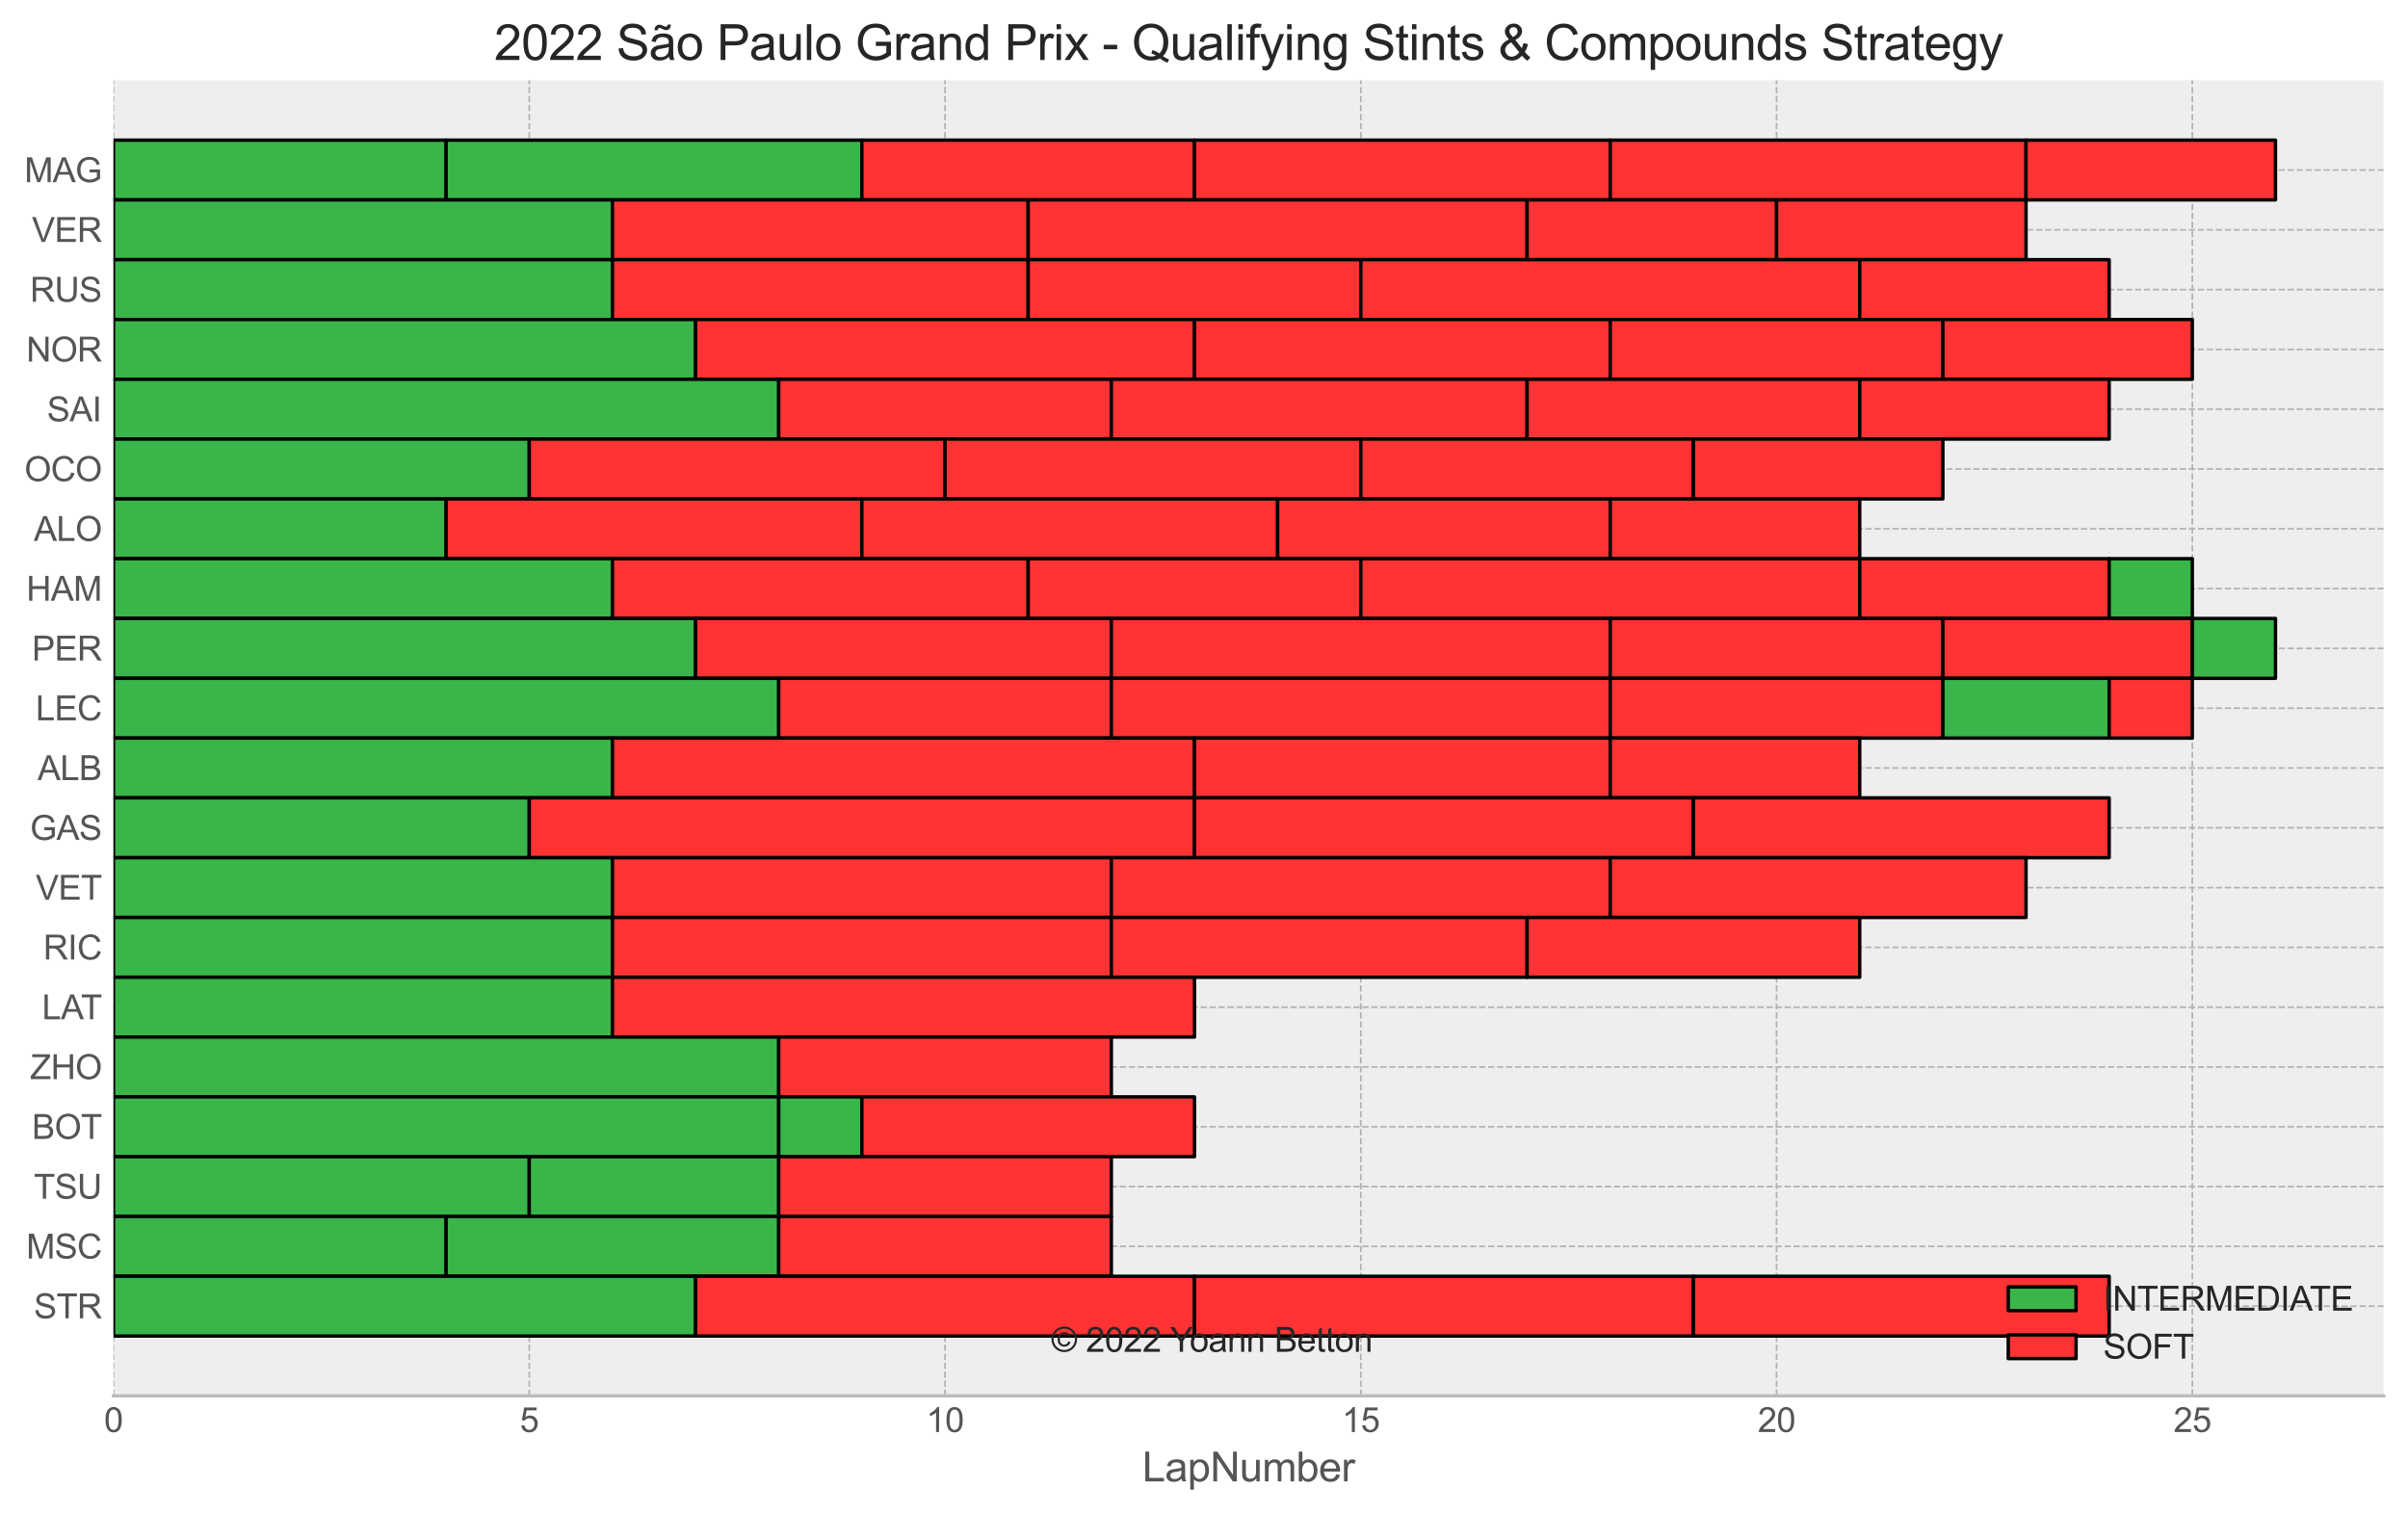 <?xml version="1.0" encoding="utf-8" standalone="no"?>
<!DOCTYPE svg PUBLIC "-//W3C//DTD SVG 1.1//EN"
  "http://www.w3.org/Graphics/SVG/1.1/DTD/svg11.dtd">
<svg xmlns:xlink="http://www.w3.org/1999/xlink" width="710.278pt" height="446.591pt" viewBox="0 0 710.278 446.591" xmlns="http://www.w3.org/2000/svg" version="1.1">
 <defs>
  <style type="text/css">*{stroke-linejoin: round; stroke-linecap: butt}</style>
 </defs>
 <g id="figure_1">
  <g id="patch_1">
   <path d="M 0 446.591 
L 710.278 446.591 
L 710.278 0 
L 0 0 
z
" style="fill: #ffffff"/>
  </g>
  <g id="axes_1">
   <g id="patch_2">
    <path d="M 33.478 411.772 
L 703.078 411.772 
L 703.078 23.692 
L 33.478 23.692 
z
" style="fill: #eeeeee"/>
   </g>
   <g id="matplotlib.axis_1">
    <g id="xtick_1">
     <g id="line2d_1">
      <path d="M 33.478 411.772 
L 33.478 23.692 
" clip-path="url(#pdf30e92b06)" style="fill: none; stroke-dasharray: 1.85,0.8; stroke-dashoffset: 0; stroke: #b2b2b2; stroke-width: 0.5"/>
     </g>
     <g id="line2d_2"/>
     <g id="text_1">
      <!-- 0 -->
      <g style="fill: #555555" transform="translate(30.698 422.43)scale(0.1 -0.1)">
       <defs>
        <path id="ArialMT-30" d="M 266 2259 
Q 266 3072 433 3567 
Q 600 4063 929 4331 
Q 1259 4600 1759 4600 
Q 2128 4600 2406 4451 
Q 2684 4303 2865 4023 
Q 3047 3744 3150 3342 
Q 3253 2941 3253 2259 
Q 3253 1453 3087 958 
Q 2922 463 2592 192 
Q 2263 -78 1759 -78 
Q 1097 -78 719 397 
Q 266 969 266 2259 
z
M 844 2259 
Q 844 1131 1108 757 
Q 1372 384 1759 384 
Q 2147 384 2411 759 
Q 2675 1134 2675 2259 
Q 2675 3391 2411 3762 
Q 2147 4134 1753 4134 
Q 1366 4134 1134 3806 
Q 844 3388 844 2259 
z
" transform="scale(0.016)"/>
       </defs>
       <use xlink:href="#ArialMT-30"/>
      </g>
     </g>
    </g>
    <g id="xtick_2">
     <g id="line2d_3">
      <path d="M 156.115 411.772 
L 156.115 23.692 
" clip-path="url(#pdf30e92b06)" style="fill: none; stroke-dasharray: 1.85,0.8; stroke-dashoffset: 0; stroke: #b2b2b2; stroke-width: 0.5"/>
     </g>
     <g id="line2d_4"/>
     <g id="text_2">
      <!-- 5 -->
      <g style="fill: #555555" transform="translate(153.335 422.43)scale(0.1 -0.1)">
       <defs>
        <path id="ArialMT-35" d="M 266 1200 
L 856 1250 
Q 922 819 1161 601 
Q 1400 384 1738 384 
Q 2144 384 2425 690 
Q 2706 997 2706 1503 
Q 2706 1984 2436 2262 
Q 2166 2541 1728 2541 
Q 1456 2541 1237 2417 
Q 1019 2294 894 2097 
L 366 2166 
L 809 4519 
L 3088 4519 
L 3088 3981 
L 1259 3981 
L 1013 2750 
Q 1425 3038 1878 3038 
Q 2478 3038 2890 2622 
Q 3303 2206 3303 1553 
Q 3303 931 2941 478 
Q 2500 -78 1738 -78 
Q 1113 -78 717 272 
Q 322 622 266 1200 
z
" transform="scale(0.016)"/>
       </defs>
       <use xlink:href="#ArialMT-35"/>
      </g>
     </g>
    </g>
    <g id="xtick_3">
     <g id="line2d_5">
      <path d="M 278.753 411.772 
L 278.753 23.692 
" clip-path="url(#pdf30e92b06)" style="fill: none; stroke-dasharray: 1.85,0.8; stroke-dashoffset: 0; stroke: #b2b2b2; stroke-width: 0.5"/>
     </g>
     <g id="line2d_6"/>
     <g id="text_3">
      <!-- 10 -->
      <g style="fill: #555555" transform="translate(273.192 422.43)scale(0.1 -0.1)">
       <defs>
        <path id="ArialMT-31" d="M 2384 0 
L 1822 0 
L 1822 3584 
Q 1619 3391 1289 3197 
Q 959 3003 697 2906 
L 697 3450 
Q 1169 3672 1522 3987 
Q 1875 4303 2022 4600 
L 2384 4600 
L 2384 0 
z
" transform="scale(0.016)"/>
       </defs>
       <use xlink:href="#ArialMT-31"/>
       <use xlink:href="#ArialMT-30" x="55.615"/>
      </g>
     </g>
    </g>
    <g id="xtick_4">
     <g id="line2d_7">
      <path d="M 401.39 411.772 
L 401.39 23.692 
" clip-path="url(#pdf30e92b06)" style="fill: none; stroke-dasharray: 1.85,0.8; stroke-dashoffset: 0; stroke: #b2b2b2; stroke-width: 0.5"/>
     </g>
     <g id="line2d_8"/>
     <g id="text_4">
      <!-- 15 -->
      <g style="fill: #555555" transform="translate(395.829 422.43)scale(0.1 -0.1)">
       <use xlink:href="#ArialMT-31"/>
       <use xlink:href="#ArialMT-35" x="55.615"/>
      </g>
     </g>
    </g>
    <g id="xtick_5">
     <g id="line2d_9">
      <path d="M 524.028 411.772 
L 524.028 23.692 
" clip-path="url(#pdf30e92b06)" style="fill: none; stroke-dasharray: 1.85,0.8; stroke-dashoffset: 0; stroke: #b2b2b2; stroke-width: 0.5"/>
     </g>
     <g id="line2d_10"/>
     <g id="text_5">
      <!-- 20 -->
      <g style="fill: #555555" transform="translate(518.467 422.43)scale(0.1 -0.1)">
       <defs>
        <path id="ArialMT-32" d="M 3222 541 
L 3222 0 
L 194 0 
Q 188 203 259 391 
Q 375 700 629 1000 
Q 884 1300 1366 1694 
Q 2113 2306 2375 2664 
Q 2638 3022 2638 3341 
Q 2638 3675 2398 3904 
Q 2159 4134 1775 4134 
Q 1369 4134 1125 3890 
Q 881 3647 878 3216 
L 300 3275 
Q 359 3922 746 4261 
Q 1134 4600 1788 4600 
Q 2447 4600 2831 4234 
Q 3216 3869 3216 3328 
Q 3216 3053 3103 2787 
Q 2991 2522 2730 2228 
Q 2469 1934 1863 1422 
Q 1356 997 1212 845 
Q 1069 694 975 541 
L 3222 541 
z
" transform="scale(0.016)"/>
       </defs>
       <use xlink:href="#ArialMT-32"/>
       <use xlink:href="#ArialMT-30" x="55.615"/>
      </g>
     </g>
    </g>
    <g id="xtick_6">
     <g id="line2d_11">
      <path d="M 646.665 411.772 
L 646.665 23.692 
" clip-path="url(#pdf30e92b06)" style="fill: none; stroke-dasharray: 1.85,0.8; stroke-dashoffset: 0; stroke: #b2b2b2; stroke-width: 0.5"/>
     </g>
     <g id="line2d_12"/>
     <g id="text_6">
      <!-- 25 -->
      <g style="fill: #555555" transform="translate(641.104 422.43)scale(0.1 -0.1)">
       <use xlink:href="#ArialMT-32"/>
       <use xlink:href="#ArialMT-35" x="55.615"/>
      </g>
     </g>
    </g>
    <g id="text_7">
     <!-- LapNumber -->
     <g style="fill: #555555" transform="translate(336.93 437.006)scale(0.12 -0.12)">
      <defs>
       <path id="ArialMT-4c" d="M 469 0 
L 469 4581 
L 1075 4581 
L 1075 541 
L 3331 541 
L 3331 0 
L 469 0 
z
" transform="scale(0.016)"/>
       <path id="ArialMT-61" d="M 2588 409 
Q 2275 144 1986 34 
Q 1697 -75 1366 -75 
Q 819 -75 525 192 
Q 231 459 231 875 
Q 231 1119 342 1320 
Q 453 1522 633 1644 
Q 813 1766 1038 1828 
Q 1203 1872 1538 1913 
Q 2219 1994 2541 2106 
Q 2544 2222 2544 2253 
Q 2544 2597 2384 2738 
Q 2169 2928 1744 2928 
Q 1347 2928 1158 2789 
Q 969 2650 878 2297 
L 328 2372 
Q 403 2725 575 2942 
Q 747 3159 1072 3276 
Q 1397 3394 1825 3394 
Q 2250 3394 2515 3294 
Q 2781 3194 2906 3042 
Q 3031 2891 3081 2659 
Q 3109 2516 3109 2141 
L 3109 1391 
Q 3109 606 3145 398 
Q 3181 191 3288 0 
L 2700 0 
Q 2613 175 2588 409 
z
M 2541 1666 
Q 2234 1541 1622 1453 
Q 1275 1403 1131 1340 
Q 988 1278 909 1158 
Q 831 1038 831 891 
Q 831 666 1001 516 
Q 1172 366 1500 366 
Q 1825 366 2078 508 
Q 2331 650 2450 897 
Q 2541 1088 2541 1459 
L 2541 1666 
z
" transform="scale(0.016)"/>
       <path id="ArialMT-70" d="M 422 -1272 
L 422 3319 
L 934 3319 
L 934 2888 
Q 1116 3141 1344 3267 
Q 1572 3394 1897 3394 
Q 2322 3394 2647 3175 
Q 2972 2956 3137 2557 
Q 3303 2159 3303 1684 
Q 3303 1175 3120 767 
Q 2938 359 2589 142 
Q 2241 -75 1856 -75 
Q 1575 -75 1351 44 
Q 1128 163 984 344 
L 984 -1272 
L 422 -1272 
z
M 931 1641 
Q 931 1000 1190 694 
Q 1450 388 1819 388 
Q 2194 388 2461 705 
Q 2728 1022 2728 1688 
Q 2728 2322 2467 2637 
Q 2206 2953 1844 2953 
Q 1484 2953 1207 2617 
Q 931 2281 931 1641 
z
" transform="scale(0.016)"/>
       <path id="ArialMT-4e" d="M 488 0 
L 488 4581 
L 1109 4581 
L 3516 984 
L 3516 4581 
L 4097 4581 
L 4097 0 
L 3475 0 
L 1069 3600 
L 1069 0 
L 488 0 
z
" transform="scale(0.016)"/>
       <path id="ArialMT-75" d="M 2597 0 
L 2597 488 
Q 2209 -75 1544 -75 
Q 1250 -75 995 37 
Q 741 150 617 320 
Q 494 491 444 738 
Q 409 903 409 1263 
L 409 3319 
L 972 3319 
L 972 1478 
Q 972 1038 1006 884 
Q 1059 663 1231 536 
Q 1403 409 1656 409 
Q 1909 409 2131 539 
Q 2353 669 2445 892 
Q 2538 1116 2538 1541 
L 2538 3319 
L 3100 3319 
L 3100 0 
L 2597 0 
z
" transform="scale(0.016)"/>
       <path id="ArialMT-6d" d="M 422 0 
L 422 3319 
L 925 3319 
L 925 2853 
Q 1081 3097 1340 3245 
Q 1600 3394 1931 3394 
Q 2300 3394 2536 3241 
Q 2772 3088 2869 2813 
Q 3263 3394 3894 3394 
Q 4388 3394 4653 3120 
Q 4919 2847 4919 2278 
L 4919 0 
L 4359 0 
L 4359 2091 
Q 4359 2428 4304 2576 
Q 4250 2725 4106 2815 
Q 3963 2906 3769 2906 
Q 3419 2906 3187 2673 
Q 2956 2441 2956 1928 
L 2956 0 
L 2394 0 
L 2394 2156 
Q 2394 2531 2256 2718 
Q 2119 2906 1806 2906 
Q 1569 2906 1367 2781 
Q 1166 2656 1075 2415 
Q 984 2175 984 1722 
L 984 0 
L 422 0 
z
" transform="scale(0.016)"/>
       <path id="ArialMT-62" d="M 941 0 
L 419 0 
L 419 4581 
L 981 4581 
L 981 2947 
Q 1338 3394 1891 3394 
Q 2197 3394 2470 3270 
Q 2744 3147 2920 2923 
Q 3097 2700 3197 2384 
Q 3297 2069 3297 1709 
Q 3297 856 2875 390 
Q 2453 -75 1863 -75 
Q 1275 -75 941 416 
L 941 0 
z
M 934 1684 
Q 934 1088 1097 822 
Q 1363 388 1816 388 
Q 2184 388 2453 708 
Q 2722 1028 2722 1663 
Q 2722 2313 2464 2622 
Q 2206 2931 1841 2931 
Q 1472 2931 1203 2611 
Q 934 2291 934 1684 
z
" transform="scale(0.016)"/>
       <path id="ArialMT-65" d="M 2694 1069 
L 3275 997 
Q 3138 488 2766 206 
Q 2394 -75 1816 -75 
Q 1088 -75 661 373 
Q 234 822 234 1631 
Q 234 2469 665 2931 
Q 1097 3394 1784 3394 
Q 2450 3394 2872 2941 
Q 3294 2488 3294 1666 
Q 3294 1616 3291 1516 
L 816 1516 
Q 847 969 1125 678 
Q 1403 388 1819 388 
Q 2128 388 2347 550 
Q 2566 713 2694 1069 
z
M 847 1978 
L 2700 1978 
Q 2663 2397 2488 2606 
Q 2219 2931 1791 2931 
Q 1403 2931 1139 2672 
Q 875 2413 847 1978 
z
" transform="scale(0.016)"/>
       <path id="ArialMT-72" d="M 416 0 
L 416 3319 
L 922 3319 
L 922 2816 
Q 1116 3169 1280 3281 
Q 1444 3394 1641 3394 
Q 1925 3394 2219 3213 
L 2025 2691 
Q 1819 2813 1613 2813 
Q 1428 2813 1281 2702 
Q 1134 2591 1072 2394 
Q 978 2094 978 1738 
L 978 0 
L 416 0 
z
" transform="scale(0.016)"/>
      </defs>
      <use xlink:href="#ArialMT-4c"/>
      <use xlink:href="#ArialMT-61" x="55.615"/>
      <use xlink:href="#ArialMT-70" x="111.23"/>
      <use xlink:href="#ArialMT-4e" x="166.846"/>
      <use xlink:href="#ArialMT-75" x="239.062"/>
      <use xlink:href="#ArialMT-6d" x="294.678"/>
      <use xlink:href="#ArialMT-62" x="377.979"/>
      <use xlink:href="#ArialMT-65" x="433.594"/>
      <use xlink:href="#ArialMT-72" x="489.209"/>
     </g>
    </g>
   </g>
   <g id="matplotlib.axis_2">
    <g id="ytick_1">
     <g id="line2d_13">
      <path d="M 33.478 50.152 
L 703.078 50.152 
" clip-path="url(#pdf30e92b06)" style="fill: none; stroke-dasharray: 1.85,0.8; stroke-dashoffset: 0; stroke: #b2b2b2; stroke-width: 0.5"/>
     </g>
     <g id="line2d_14"/>
     <g id="text_8">
      <!-- MAG -->
      <g style="fill: #555555" transform="translate(7.2 53.731)scale(0.1 -0.1)">
       <defs>
        <path id="ArialMT-4d" d="M 475 0 
L 475 4581 
L 1388 4581 
L 2472 1338 
Q 2622 884 2691 659 
Q 2769 909 2934 1394 
L 4031 4581 
L 4847 4581 
L 4847 0 
L 4263 0 
L 4263 3834 
L 2931 0 
L 2384 0 
L 1059 3900 
L 1059 0 
L 475 0 
z
" transform="scale(0.016)"/>
        <path id="ArialMT-41" d="M -9 0 
L 1750 4581 
L 2403 4581 
L 4278 0 
L 3588 0 
L 3053 1388 
L 1138 1388 
L 634 0 
L -9 0 
z
M 1313 1881 
L 2866 1881 
L 2388 3150 
Q 2169 3728 2063 4100 
Q 1975 3659 1816 3225 
L 1313 1881 
z
" transform="scale(0.016)"/>
        <path id="ArialMT-47" d="M 2638 1797 
L 2638 2334 
L 4578 2338 
L 4578 638 
Q 4131 281 3656 101 
Q 3181 -78 2681 -78 
Q 2006 -78 1454 211 
Q 903 500 622 1047 
Q 341 1594 341 2269 
Q 341 2938 620 3517 
Q 900 4097 1425 4378 
Q 1950 4659 2634 4659 
Q 3131 4659 3532 4498 
Q 3934 4338 4162 4050 
Q 4391 3763 4509 3300 
L 3963 3150 
Q 3859 3500 3706 3700 
Q 3553 3900 3268 4020 
Q 2984 4141 2638 4141 
Q 2222 4141 1919 4014 
Q 1616 3888 1430 3681 
Q 1244 3475 1141 3228 
Q 966 2803 966 2306 
Q 966 1694 1177 1281 
Q 1388 869 1791 669 
Q 2194 469 2647 469 
Q 3041 469 3416 620 
Q 3791 772 3984 944 
L 3984 1797 
L 2638 1797 
z
" transform="scale(0.016)"/>
       </defs>
       <use xlink:href="#ArialMT-4d"/>
       <use xlink:href="#ArialMT-41" x="83.301"/>
       <use xlink:href="#ArialMT-47" x="150"/>
      </g>
     </g>
    </g>
    <g id="ytick_2">
     <g id="line2d_15">
      <path d="M 33.478 67.792 
L 703.078 67.792 
" clip-path="url(#pdf30e92b06)" style="fill: none; stroke-dasharray: 1.85,0.8; stroke-dashoffset: 0; stroke: #b2b2b2; stroke-width: 0.5"/>
     </g>
     <g id="line2d_16"/>
     <g id="text_9">
      <!-- VER -->
      <g style="fill: #555555" transform="translate(9.416 71.371)scale(0.1 -0.1)">
       <defs>
        <path id="ArialMT-56" d="M 1803 0 
L 28 4581 
L 684 4581 
L 1875 1253 
Q 2019 853 2116 503 
Q 2222 878 2363 1253 
L 3600 4581 
L 4219 4581 
L 2425 0 
L 1803 0 
z
" transform="scale(0.016)"/>
        <path id="ArialMT-45" d="M 506 0 
L 506 4581 
L 3819 4581 
L 3819 4041 
L 1113 4041 
L 1113 2638 
L 3647 2638 
L 3647 2100 
L 1113 2100 
L 1113 541 
L 3925 541 
L 3925 0 
L 506 0 
z
" transform="scale(0.016)"/>
        <path id="ArialMT-52" d="M 503 0 
L 503 4581 
L 2534 4581 
Q 3147 4581 3465 4457 
Q 3784 4334 3975 4021 
Q 4166 3709 4166 3331 
Q 4166 2844 3850 2509 
Q 3534 2175 2875 2084 
Q 3116 1969 3241 1856 
Q 3506 1613 3744 1247 
L 4541 0 
L 3778 0 
L 3172 953 
Q 2906 1366 2734 1584 
Q 2563 1803 2427 1890 
Q 2291 1978 2150 2013 
Q 2047 2034 1813 2034 
L 1109 2034 
L 1109 0 
L 503 0 
z
M 1109 2559 
L 2413 2559 
Q 2828 2559 3062 2645 
Q 3297 2731 3419 2920 
Q 3541 3109 3541 3331 
Q 3541 3656 3305 3865 
Q 3069 4075 2559 4075 
L 1109 4075 
L 1109 2559 
z
" transform="scale(0.016)"/>
       </defs>
       <use xlink:href="#ArialMT-56"/>
       <use xlink:href="#ArialMT-45" x="66.699"/>
       <use xlink:href="#ArialMT-52" x="133.398"/>
      </g>
     </g>
    </g>
    <g id="ytick_3">
     <g id="line2d_17">
      <path d="M 33.478 85.432 
L 703.078 85.432 
" clip-path="url(#pdf30e92b06)" style="fill: none; stroke-dasharray: 1.85,0.8; stroke-dashoffset: 0; stroke: #b2b2b2; stroke-width: 0.5"/>
     </g>
     <g id="line2d_18"/>
     <g id="text_10">
      <!-- RUS -->
      <g style="fill: #555555" transform="translate(8.864 89.011)scale(0.1 -0.1)">
       <defs>
        <path id="ArialMT-55" d="M 3500 4581 
L 4106 4581 
L 4106 1934 
Q 4106 1244 3950 837 
Q 3794 431 3386 176 
Q 2978 -78 2316 -78 
Q 1672 -78 1262 144 
Q 853 366 678 786 
Q 503 1206 503 1934 
L 503 4581 
L 1109 4581 
L 1109 1938 
Q 1109 1341 1220 1058 
Q 1331 775 1601 622 
Q 1872 469 2263 469 
Q 2931 469 3215 772 
Q 3500 1075 3500 1938 
L 3500 4581 
z
" transform="scale(0.016)"/>
        <path id="ArialMT-53" d="M 288 1472 
L 859 1522 
Q 900 1178 1048 958 
Q 1197 738 1509 602 
Q 1822 466 2213 466 
Q 2559 466 2825 569 
Q 3091 672 3220 851 
Q 3350 1031 3350 1244 
Q 3350 1459 3225 1620 
Q 3100 1781 2813 1891 
Q 2628 1963 1997 2114 
Q 1366 2266 1113 2400 
Q 784 2572 623 2826 
Q 463 3081 463 3397 
Q 463 3744 659 4045 
Q 856 4347 1234 4503 
Q 1613 4659 2075 4659 
Q 2584 4659 2973 4495 
Q 3363 4331 3572 4012 
Q 3781 3694 3797 3291 
L 3216 3247 
Q 3169 3681 2898 3903 
Q 2628 4125 2100 4125 
Q 1550 4125 1298 3923 
Q 1047 3722 1047 3438 
Q 1047 3191 1225 3031 
Q 1400 2872 2139 2705 
Q 2878 2538 3153 2413 
Q 3553 2228 3743 1945 
Q 3934 1663 3934 1294 
Q 3934 928 3725 604 
Q 3516 281 3123 101 
Q 2731 -78 2241 -78 
Q 1619 -78 1198 103 
Q 778 284 539 648 
Q 300 1013 288 1472 
z
" transform="scale(0.016)"/>
       </defs>
       <use xlink:href="#ArialMT-52"/>
       <use xlink:href="#ArialMT-55" x="72.217"/>
       <use xlink:href="#ArialMT-53" x="144.434"/>
      </g>
     </g>
    </g>
    <g id="ytick_4">
     <g id="line2d_19">
      <path d="M 33.478 103.072 
L 703.078 103.072 
" clip-path="url(#pdf30e92b06)" style="fill: none; stroke-dasharray: 1.85,0.8; stroke-dashoffset: 0; stroke: #b2b2b2; stroke-width: 0.5"/>
     </g>
     <g id="line2d_20"/>
     <g id="text_11">
      <!-- NOR -->
      <g style="fill: #555555" transform="translate(7.756 106.651)scale(0.1 -0.1)">
       <defs>
        <path id="ArialMT-4f" d="M 309 2231 
Q 309 3372 921 4017 
Q 1534 4663 2503 4663 
Q 3138 4663 3647 4359 
Q 4156 4056 4423 3514 
Q 4691 2972 4691 2284 
Q 4691 1588 4409 1038 
Q 4128 488 3612 205 
Q 3097 -78 2500 -78 
Q 1853 -78 1343 234 
Q 834 547 571 1087 
Q 309 1628 309 2231 
z
M 934 2222 
Q 934 1394 1379 917 
Q 1825 441 2497 441 
Q 3181 441 3623 922 
Q 4066 1403 4066 2288 
Q 4066 2847 3877 3264 
Q 3688 3681 3323 3911 
Q 2959 4141 2506 4141 
Q 1863 4141 1398 3698 
Q 934 3256 934 2222 
z
" transform="scale(0.016)"/>
       </defs>
       <use xlink:href="#ArialMT-4e"/>
       <use xlink:href="#ArialMT-4f" x="72.217"/>
       <use xlink:href="#ArialMT-52" x="150"/>
      </g>
     </g>
    </g>
    <g id="ytick_5">
     <g id="line2d_21">
      <path d="M 33.478 120.712 
L 703.078 120.712 
" clip-path="url(#pdf30e92b06)" style="fill: none; stroke-dasharray: 1.85,0.8; stroke-dashoffset: 0; stroke: #b2b2b2; stroke-width: 0.5"/>
     </g>
     <g id="line2d_22"/>
     <g id="text_12">
      <!-- SAI -->
      <g style="fill: #555555" transform="translate(13.859 124.291)scale(0.1 -0.1)">
       <defs>
        <path id="ArialMT-49" d="M 597 0 
L 597 4581 
L 1203 4581 
L 1203 0 
L 597 0 
z
" transform="scale(0.016)"/>
       </defs>
       <use xlink:href="#ArialMT-53"/>
       <use xlink:href="#ArialMT-41" x="66.699"/>
       <use xlink:href="#ArialMT-49" x="133.398"/>
      </g>
     </g>
    </g>
    <g id="ytick_6">
     <g id="line2d_23">
      <path d="M 33.478 138.352 
L 703.078 138.352 
" clip-path="url(#pdf30e92b06)" style="fill: none; stroke-dasharray: 1.85,0.8; stroke-dashoffset: 0; stroke: #b2b2b2; stroke-width: 0.5"/>
     </g>
     <g id="line2d_24"/>
     <g id="text_13">
      <!-- OCO -->
      <g style="fill: #555555" transform="translate(7.2 141.931)scale(0.1 -0.1)">
       <defs>
        <path id="ArialMT-43" d="M 3763 1606 
L 4369 1453 
Q 4178 706 3683 314 
Q 3188 -78 2472 -78 
Q 1731 -78 1267 223 
Q 803 525 561 1097 
Q 319 1669 319 2325 
Q 319 3041 592 3573 
Q 866 4106 1370 4382 
Q 1875 4659 2481 4659 
Q 3169 4659 3637 4309 
Q 4106 3959 4291 3325 
L 3694 3184 
Q 3534 3684 3231 3912 
Q 2928 4141 2469 4141 
Q 1941 4141 1586 3887 
Q 1231 3634 1087 3207 
Q 944 2781 944 2328 
Q 944 1744 1114 1308 
Q 1284 872 1643 656 
Q 2003 441 2422 441 
Q 2931 441 3284 734 
Q 3638 1028 3763 1606 
z
" transform="scale(0.016)"/>
       </defs>
       <use xlink:href="#ArialMT-4f"/>
       <use xlink:href="#ArialMT-43" x="77.783"/>
       <use xlink:href="#ArialMT-4f" x="150"/>
      </g>
     </g>
    </g>
    <g id="ytick_7">
     <g id="line2d_25">
      <path d="M 33.478 155.992 
L 703.078 155.992 
" clip-path="url(#pdf30e92b06)" style="fill: none; stroke-dasharray: 1.85,0.8; stroke-dashoffset: 0; stroke: #b2b2b2; stroke-width: 0.5"/>
     </g>
     <g id="line2d_26"/>
     <g id="text_14">
      <!-- ALO -->
      <g style="fill: #555555" transform="translate(9.969 159.571)scale(0.1 -0.1)">
       <use xlink:href="#ArialMT-41"/>
       <use xlink:href="#ArialMT-4c" x="66.699"/>
       <use xlink:href="#ArialMT-4f" x="122.314"/>
      </g>
     </g>
    </g>
    <g id="ytick_8">
     <g id="line2d_27">
      <path d="M 33.478 173.632 
L 703.078 173.632 
" clip-path="url(#pdf30e92b06)" style="fill: none; stroke-dasharray: 1.85,0.8; stroke-dashoffset: 0; stroke: #b2b2b2; stroke-width: 0.5"/>
     </g>
     <g id="line2d_28"/>
     <g id="text_15">
      <!-- HAM -->
      <g style="fill: #555555" transform="translate(7.756 177.211)scale(0.1 -0.1)">
       <defs>
        <path id="ArialMT-48" d="M 513 0 
L 513 4581 
L 1119 4581 
L 1119 2700 
L 3500 2700 
L 3500 4581 
L 4106 4581 
L 4106 0 
L 3500 0 
L 3500 2159 
L 1119 2159 
L 1119 0 
L 513 0 
z
" transform="scale(0.016)"/>
       </defs>
       <use xlink:href="#ArialMT-48"/>
       <use xlink:href="#ArialMT-41" x="72.217"/>
       <use xlink:href="#ArialMT-4d" x="138.916"/>
      </g>
     </g>
    </g>
    <g id="ytick_9">
     <g id="line2d_29">
      <path d="M 33.478 191.272 
L 703.078 191.272 
" clip-path="url(#pdf30e92b06)" style="fill: none; stroke-dasharray: 1.85,0.8; stroke-dashoffset: 0; stroke: #b2b2b2; stroke-width: 0.5"/>
     </g>
     <g id="line2d_30"/>
     <g id="text_16">
      <!-- PER -->
      <g style="fill: #555555" transform="translate(9.416 194.851)scale(0.1 -0.1)">
       <defs>
        <path id="ArialMT-50" d="M 494 0 
L 494 4581 
L 2222 4581 
Q 2678 4581 2919 4538 
Q 3256 4481 3484 4323 
Q 3713 4166 3852 3881 
Q 3991 3597 3991 3256 
Q 3991 2672 3619 2267 
Q 3247 1863 2275 1863 
L 1100 1863 
L 1100 0 
L 494 0 
z
M 1100 2403 
L 2284 2403 
Q 2872 2403 3119 2622 
Q 3366 2841 3366 3238 
Q 3366 3525 3220 3729 
Q 3075 3934 2838 4000 
Q 2684 4041 2272 4041 
L 1100 4041 
L 1100 2403 
z
" transform="scale(0.016)"/>
       </defs>
       <use xlink:href="#ArialMT-50"/>
       <use xlink:href="#ArialMT-45" x="66.699"/>
       <use xlink:href="#ArialMT-52" x="133.398"/>
      </g>
     </g>
    </g>
    <g id="ytick_10">
     <g id="line2d_31">
      <path d="M 33.478 208.912 
L 703.078 208.912 
" clip-path="url(#pdf30e92b06)" style="fill: none; stroke-dasharray: 1.85,0.8; stroke-dashoffset: 0; stroke: #b2b2b2; stroke-width: 0.5"/>
     </g>
     <g id="line2d_32"/>
     <g id="text_17">
      <!-- LEC -->
      <g style="fill: #555555" transform="translate(10.525 212.491)scale(0.1 -0.1)">
       <use xlink:href="#ArialMT-4c"/>
       <use xlink:href="#ArialMT-45" x="55.615"/>
       <use xlink:href="#ArialMT-43" x="122.314"/>
      </g>
     </g>
    </g>
    <g id="ytick_11">
     <g id="line2d_33">
      <path d="M 33.478 226.552 
L 703.078 226.552 
" clip-path="url(#pdf30e92b06)" style="fill: none; stroke-dasharray: 1.85,0.8; stroke-dashoffset: 0; stroke: #b2b2b2; stroke-width: 0.5"/>
     </g>
     <g id="line2d_34"/>
     <g id="text_18">
      <!-- ALB -->
      <g style="fill: #555555" transform="translate(11.077 230.131)scale(0.1 -0.1)">
       <defs>
        <path id="ArialMT-42" d="M 469 0 
L 469 4581 
L 2188 4581 
Q 2713 4581 3030 4442 
Q 3347 4303 3526 4014 
Q 3706 3725 3706 3409 
Q 3706 3116 3547 2856 
Q 3388 2597 3066 2438 
Q 3481 2316 3704 2022 
Q 3928 1728 3928 1328 
Q 3928 1006 3792 729 
Q 3656 453 3456 303 
Q 3256 153 2954 76 
Q 2653 0 2216 0 
L 469 0 
z
M 1075 2656 
L 2066 2656 
Q 2469 2656 2644 2709 
Q 2875 2778 2992 2937 
Q 3109 3097 3109 3338 
Q 3109 3566 3000 3739 
Q 2891 3913 2687 3977 
Q 2484 4041 1991 4041 
L 1075 4041 
L 1075 2656 
z
M 1075 541 
L 2216 541 
Q 2509 541 2628 563 
Q 2838 600 2978 687 
Q 3119 775 3209 942 
Q 3300 1109 3300 1328 
Q 3300 1584 3169 1773 
Q 3038 1963 2805 2039 
Q 2572 2116 2134 2116 
L 1075 2116 
L 1075 541 
z
" transform="scale(0.016)"/>
       </defs>
       <use xlink:href="#ArialMT-41"/>
       <use xlink:href="#ArialMT-4c" x="66.699"/>
       <use xlink:href="#ArialMT-42" x="122.314"/>
      </g>
     </g>
    </g>
    <g id="ytick_12">
     <g id="line2d_35">
      <path d="M 33.478 244.192 
L 703.078 244.192 
" clip-path="url(#pdf30e92b06)" style="fill: none; stroke-dasharray: 1.85,0.8; stroke-dashoffset: 0; stroke: #b2b2b2; stroke-width: 0.5"/>
     </g>
     <g id="line2d_36"/>
     <g id="text_19">
      <!-- GAS -->
      <g style="fill: #555555" transform="translate(8.859 247.771)scale(0.1 -0.1)">
       <use xlink:href="#ArialMT-47"/>
       <use xlink:href="#ArialMT-41" x="77.783"/>
       <use xlink:href="#ArialMT-53" x="144.482"/>
      </g>
     </g>
    </g>
    <g id="ytick_13">
     <g id="line2d_37">
      <path d="M 33.478 261.832 
L 703.078 261.832 
" clip-path="url(#pdf30e92b06)" style="fill: none; stroke-dasharray: 1.85,0.8; stroke-dashoffset: 0; stroke: #b2b2b2; stroke-width: 0.5"/>
     </g>
     <g id="line2d_38"/>
     <g id="text_20">
      <!-- VET -->
      <g style="fill: #555555" transform="translate(10.53 265.411)scale(0.1 -0.1)">
       <defs>
        <path id="ArialMT-54" d="M 1659 0 
L 1659 4041 
L 150 4041 
L 150 4581 
L 3781 4581 
L 3781 4041 
L 2266 4041 
L 2266 0 
L 1659 0 
z
" transform="scale(0.016)"/>
       </defs>
       <use xlink:href="#ArialMT-56"/>
       <use xlink:href="#ArialMT-45" x="66.699"/>
       <use xlink:href="#ArialMT-54" x="133.398"/>
      </g>
     </g>
    </g>
    <g id="ytick_14">
     <g id="line2d_39">
      <path d="M 33.478 279.472 
L 703.078 279.472 
" clip-path="url(#pdf30e92b06)" style="fill: none; stroke-dasharray: 1.85,0.8; stroke-dashoffset: 0; stroke: #b2b2b2; stroke-width: 0.5"/>
     </g>
     <g id="line2d_40"/>
     <g id="text_21">
      <!-- RIC -->
      <g style="fill: #555555" transform="translate(12.756 283.051)scale(0.1 -0.1)">
       <use xlink:href="#ArialMT-52"/>
       <use xlink:href="#ArialMT-49" x="72.217"/>
       <use xlink:href="#ArialMT-43" x="100"/>
      </g>
     </g>
    </g>
    <g id="ytick_15">
     <g id="line2d_41">
      <path d="M 33.478 297.112 
L 703.078 297.112 
" clip-path="url(#pdf30e92b06)" style="fill: none; stroke-dasharray: 1.85,0.8; stroke-dashoffset: 0; stroke: #b2b2b2; stroke-width: 0.5"/>
     </g>
     <g id="line2d_42"/>
     <g id="text_22">
      <!-- LAT -->
      <g style="fill: #555555" transform="translate(12.377 300.691)scale(0.1 -0.1)">
       <use xlink:href="#ArialMT-4c"/>
       <use xlink:href="#ArialMT-41" x="55.615"/>
       <use xlink:href="#ArialMT-54" x="114.939"/>
      </g>
     </g>
    </g>
    <g id="ytick_16">
     <g id="line2d_43">
      <path d="M 33.478 314.752 
L 703.078 314.752 
" clip-path="url(#pdf30e92b06)" style="fill: none; stroke-dasharray: 1.85,0.8; stroke-dashoffset: 0; stroke: #b2b2b2; stroke-width: 0.5"/>
     </g>
     <g id="line2d_44"/>
     <g id="text_23">
      <!-- ZHO -->
      <g style="fill: #555555" transform="translate(8.87 318.331)scale(0.1 -0.1)">
       <defs>
        <path id="ArialMT-5a" d="M 128 0 
L 128 563 
L 2475 3497 
Q 2725 3809 2950 4041 
L 394 4041 
L 394 4581 
L 3675 4581 
L 3675 4041 
L 1103 863 
L 825 541 
L 3750 541 
L 3750 0 
L 128 0 
z
" transform="scale(0.016)"/>
       </defs>
       <use xlink:href="#ArialMT-5a"/>
       <use xlink:href="#ArialMT-48" x="61.084"/>
       <use xlink:href="#ArialMT-4f" x="133.301"/>
      </g>
     </g>
    </g>
    <g id="ytick_17">
     <g id="line2d_45">
      <path d="M 33.478 332.392 
L 703.078 332.392 
" clip-path="url(#pdf30e92b06)" style="fill: none; stroke-dasharray: 1.85,0.8; stroke-dashoffset: 0; stroke: #b2b2b2; stroke-width: 0.5"/>
     </g>
     <g id="line2d_46"/>
     <g id="text_24">
      <!-- BOT -->
      <g style="fill: #555555" transform="translate(9.422 335.971)scale(0.1 -0.1)">
       <use xlink:href="#ArialMT-42"/>
       <use xlink:href="#ArialMT-4f" x="66.699"/>
       <use xlink:href="#ArialMT-54" x="144.482"/>
      </g>
     </g>
    </g>
    <g id="ytick_18">
     <g id="line2d_47">
      <path d="M 33.478 350.032 
L 703.078 350.032 
" clip-path="url(#pdf30e92b06)" style="fill: none; stroke-dasharray: 1.85,0.8; stroke-dashoffset: 0; stroke: #b2b2b2; stroke-width: 0.5"/>
     </g>
     <g id="line2d_48"/>
     <g id="text_25">
      <!-- TSU -->
      <g style="fill: #555555" transform="translate(9.978 353.611)scale(0.1 -0.1)">
       <use xlink:href="#ArialMT-54"/>
       <use xlink:href="#ArialMT-53" x="61.084"/>
       <use xlink:href="#ArialMT-55" x="127.783"/>
      </g>
     </g>
    </g>
    <g id="ytick_19">
     <g id="line2d_49">
      <path d="M 33.478 367.672 
L 703.078 367.672 
" clip-path="url(#pdf30e92b06)" style="fill: none; stroke-dasharray: 1.85,0.8; stroke-dashoffset: 0; stroke: #b2b2b2; stroke-width: 0.5"/>
     </g>
     <g id="line2d_50"/>
     <g id="text_26">
      <!-- MSC -->
      <g style="fill: #555555" transform="translate(7.756 371.251)scale(0.1 -0.1)">
       <use xlink:href="#ArialMT-4d"/>
       <use xlink:href="#ArialMT-53" x="83.301"/>
       <use xlink:href="#ArialMT-43" x="150"/>
      </g>
     </g>
    </g>
    <g id="ytick_20">
     <g id="line2d_51">
      <path d="M 33.478 385.312 
L 703.078 385.312 
" clip-path="url(#pdf30e92b06)" style="fill: none; stroke-dasharray: 1.85,0.8; stroke-dashoffset: 0; stroke: #b2b2b2; stroke-width: 0.5"/>
     </g>
     <g id="line2d_52"/>
     <g id="text_27">
      <!-- STR -->
      <g style="fill: #555555" transform="translate(9.978 388.891)scale(0.1 -0.1)">
       <use xlink:href="#ArialMT-53"/>
       <use xlink:href="#ArialMT-54" x="66.699"/>
       <use xlink:href="#ArialMT-52" x="127.783"/>
      </g>
     </g>
    </g>
   </g>
   <g id="patch_3">
    <path d="M 33.478 41.332 
L 131.588 41.332 
L 131.588 58.972 
L 33.478 58.972 
z
" clip-path="url(#pdf30e92b06)" style="fill: #39b54a; stroke: #000000; stroke-linejoin: miter"/>
   </g>
   <g id="patch_4">
    <path d="M 131.588 41.332 
L 254.225 41.332 
L 254.225 58.972 
L 131.588 58.972 
z
" clip-path="url(#pdf30e92b06)" style="fill: #39b54a; stroke: #000000; stroke-linejoin: miter"/>
   </g>
   <g id="patch_5">
    <path d="M 254.225 41.332 
L 352.335 41.332 
L 352.335 58.972 
L 254.225 58.972 
z
" clip-path="url(#pdf30e92b06)" style="fill: #ff3333; stroke: #000000; stroke-linejoin: miter"/>
   </g>
   <g id="patch_6">
    <path d="M 352.335 41.332 
L 474.973 41.332 
L 474.973 58.972 
L 352.335 58.972 
z
" clip-path="url(#pdf30e92b06)" style="fill: #ff3333; stroke: #000000; stroke-linejoin: miter"/>
   </g>
   <g id="patch_7">
    <path d="M 474.973 41.332 
L 597.61 41.332 
L 597.61 58.972 
L 474.973 58.972 
z
" clip-path="url(#pdf30e92b06)" style="fill: #ff3333; stroke: #000000; stroke-linejoin: miter"/>
   </g>
   <g id="patch_8">
    <path d="M 597.61 41.332 
L 671.192 41.332 
L 671.192 58.972 
L 597.61 58.972 
z
" clip-path="url(#pdf30e92b06)" style="fill: #ff3333; stroke: #000000; stroke-linejoin: miter"/>
   </g>
   <g id="patch_9">
    <path d="M 33.478 58.972 
L 180.643 58.972 
L 180.643 76.612 
L 33.478 76.612 
z
" clip-path="url(#pdf30e92b06)" style="fill: #39b54a; stroke: #000000; stroke-linejoin: miter"/>
   </g>
   <g id="patch_10">
    <path d="M 180.643 58.972 
L 303.28 58.972 
L 303.28 76.612 
L 180.643 76.612 
z
" clip-path="url(#pdf30e92b06)" style="fill: #ff3333; stroke: #000000; stroke-linejoin: miter"/>
   </g>
   <g id="patch_11">
    <path d="M 303.28 58.972 
L 450.445 58.972 
L 450.445 76.612 
L 303.28 76.612 
z
" clip-path="url(#pdf30e92b06)" style="fill: #ff3333; stroke: #000000; stroke-linejoin: miter"/>
   </g>
   <g id="patch_12">
    <path d="M 450.445 58.972 
L 524.028 58.972 
L 524.028 76.612 
L 450.445 76.612 
z
" clip-path="url(#pdf30e92b06)" style="fill: #ff3333; stroke: #000000; stroke-linejoin: miter"/>
   </g>
   <g id="patch_13">
    <path d="M 524.028 58.972 
L 597.61 58.972 
L 597.61 76.612 
L 524.028 76.612 
z
" clip-path="url(#pdf30e92b06)" style="fill: #ff3333; stroke: #000000; stroke-linejoin: miter"/>
   </g>
   <g id="patch_14">
    <path d="M 33.478 76.612 
L 180.643 76.612 
L 180.643 94.252 
L 33.478 94.252 
z
" clip-path="url(#pdf30e92b06)" style="fill: #39b54a; stroke: #000000; stroke-linejoin: miter"/>
   </g>
   <g id="patch_15">
    <path d="M 180.643 76.612 
L 303.28 76.612 
L 303.28 94.252 
L 180.643 94.252 
z
" clip-path="url(#pdf30e92b06)" style="fill: #ff3333; stroke: #000000; stroke-linejoin: miter"/>
   </g>
   <g id="patch_16">
    <path d="M 303.28 76.612 
L 401.39 76.612 
L 401.39 94.252 
L 303.28 94.252 
z
" clip-path="url(#pdf30e92b06)" style="fill: #ff3333; stroke: #000000; stroke-linejoin: miter"/>
   </g>
   <g id="patch_17">
    <path d="M 401.39 76.612 
L 548.555 76.612 
L 548.555 94.252 
L 401.39 94.252 
z
" clip-path="url(#pdf30e92b06)" style="fill: #ff3333; stroke: #000000; stroke-linejoin: miter"/>
   </g>
   <g id="patch_18">
    <path d="M 548.555 76.612 
L 622.137 76.612 
L 622.137 94.252 
L 548.555 94.252 
z
" clip-path="url(#pdf30e92b06)" style="fill: #ff3333; stroke: #000000; stroke-linejoin: miter"/>
   </g>
   <g id="patch_19">
    <path d="M 33.478 94.252 
L 205.17 94.252 
L 205.17 111.892 
L 33.478 111.892 
z
" clip-path="url(#pdf30e92b06)" style="fill: #39b54a; stroke: #000000; stroke-linejoin: miter"/>
   </g>
   <g id="patch_20">
    <path d="M 205.17 94.252 
L 352.335 94.252 
L 352.335 111.892 
L 205.17 111.892 
z
" clip-path="url(#pdf30e92b06)" style="fill: #ff3333; stroke: #000000; stroke-linejoin: miter"/>
   </g>
   <g id="patch_21">
    <path d="M 352.335 94.252 
L 474.973 94.252 
L 474.973 111.892 
L 352.335 111.892 
z
" clip-path="url(#pdf30e92b06)" style="fill: #ff3333; stroke: #000000; stroke-linejoin: miter"/>
   </g>
   <g id="patch_22">
    <path d="M 474.973 94.252 
L 573.083 94.252 
L 573.083 111.892 
L 474.973 111.892 
z
" clip-path="url(#pdf30e92b06)" style="fill: #ff3333; stroke: #000000; stroke-linejoin: miter"/>
   </g>
   <g id="patch_23">
    <path d="M 573.083 94.252 
L 646.665 94.252 
L 646.665 111.892 
L 573.083 111.892 
z
" clip-path="url(#pdf30e92b06)" style="fill: #ff3333; stroke: #000000; stroke-linejoin: miter"/>
   </g>
   <g id="patch_24">
    <path d="M 33.478 111.892 
L 229.698 111.892 
L 229.698 129.532 
L 33.478 129.532 
z
" clip-path="url(#pdf30e92b06)" style="fill: #39b54a; stroke: #000000; stroke-linejoin: miter"/>
   </g>
   <g id="patch_25">
    <path d="M 229.698 111.892 
L 327.808 111.892 
L 327.808 129.532 
L 229.698 129.532 
z
" clip-path="url(#pdf30e92b06)" style="fill: #ff3333; stroke: #000000; stroke-linejoin: miter"/>
   </g>
   <g id="patch_26">
    <path d="M 327.808 111.892 
L 450.445 111.892 
L 450.445 129.532 
L 327.808 129.532 
z
" clip-path="url(#pdf30e92b06)" style="fill: #ff3333; stroke: #000000; stroke-linejoin: miter"/>
   </g>
   <g id="patch_27">
    <path d="M 450.445 111.892 
L 548.555 111.892 
L 548.555 129.532 
L 450.445 129.532 
z
" clip-path="url(#pdf30e92b06)" style="fill: #ff3333; stroke: #000000; stroke-linejoin: miter"/>
   </g>
   <g id="patch_28">
    <path d="M 548.555 111.892 
L 622.137 111.892 
L 622.137 129.532 
L 548.555 129.532 
z
" clip-path="url(#pdf30e92b06)" style="fill: #ff3333; stroke: #000000; stroke-linejoin: miter"/>
   </g>
   <g id="patch_29">
    <path d="M 33.478 129.532 
L 156.115 129.532 
L 156.115 147.172 
L 33.478 147.172 
z
" clip-path="url(#pdf30e92b06)" style="fill: #39b54a; stroke: #000000; stroke-linejoin: miter"/>
   </g>
   <g id="patch_30">
    <path d="M 156.115 129.532 
L 278.753 129.532 
L 278.753 147.172 
L 156.115 147.172 
z
" clip-path="url(#pdf30e92b06)" style="fill: #ff3333; stroke: #000000; stroke-linejoin: miter"/>
   </g>
   <g id="patch_31">
    <path d="M 278.753 129.532 
L 401.39 129.532 
L 401.39 147.172 
L 278.753 147.172 
z
" clip-path="url(#pdf30e92b06)" style="fill: #ff3333; stroke: #000000; stroke-linejoin: miter"/>
   </g>
   <g id="patch_32">
    <path d="M 401.39 129.532 
L 499.5 129.532 
L 499.5 147.172 
L 401.39 147.172 
z
" clip-path="url(#pdf30e92b06)" style="fill: #ff3333; stroke: #000000; stroke-linejoin: miter"/>
   </g>
   <g id="patch_33">
    <path d="M 499.5 129.532 
L 573.083 129.532 
L 573.083 147.172 
L 499.5 147.172 
z
" clip-path="url(#pdf30e92b06)" style="fill: #ff3333; stroke: #000000; stroke-linejoin: miter"/>
   </g>
   <g id="patch_34">
    <path d="M 33.478 147.172 
L 131.588 147.172 
L 131.588 164.812 
L 33.478 164.812 
z
" clip-path="url(#pdf30e92b06)" style="fill: #39b54a; stroke: #000000; stroke-linejoin: miter"/>
   </g>
   <g id="patch_35">
    <path d="M 131.588 147.172 
L 254.225 147.172 
L 254.225 164.812 
L 131.588 164.812 
z
" clip-path="url(#pdf30e92b06)" style="fill: #ff3333; stroke: #000000; stroke-linejoin: miter"/>
   </g>
   <g id="patch_36">
    <path d="M 254.225 147.172 
L 376.863 147.172 
L 376.863 164.812 
L 254.225 164.812 
z
" clip-path="url(#pdf30e92b06)" style="fill: #ff3333; stroke: #000000; stroke-linejoin: miter"/>
   </g>
   <g id="patch_37">
    <path d="M 376.863 147.172 
L 474.973 147.172 
L 474.973 164.812 
L 376.863 164.812 
z
" clip-path="url(#pdf30e92b06)" style="fill: #ff3333; stroke: #000000; stroke-linejoin: miter"/>
   </g>
   <g id="patch_38">
    <path d="M 474.973 147.172 
L 548.555 147.172 
L 548.555 164.812 
L 474.973 164.812 
z
" clip-path="url(#pdf30e92b06)" style="fill: #ff3333; stroke: #000000; stroke-linejoin: miter"/>
   </g>
   <g id="patch_39">
    <path d="M 33.478 164.812 
L 180.643 164.812 
L 180.643 182.452 
L 33.478 182.452 
z
" clip-path="url(#pdf30e92b06)" style="fill: #39b54a; stroke: #000000; stroke-linejoin: miter"/>
   </g>
   <g id="patch_40">
    <path d="M 180.643 164.812 
L 303.28 164.812 
L 303.28 182.452 
L 180.643 182.452 
z
" clip-path="url(#pdf30e92b06)" style="fill: #ff3333; stroke: #000000; stroke-linejoin: miter"/>
   </g>
   <g id="patch_41">
    <path d="M 303.28 164.812 
L 401.39 164.812 
L 401.39 182.452 
L 303.28 182.452 
z
" clip-path="url(#pdf30e92b06)" style="fill: #ff3333; stroke: #000000; stroke-linejoin: miter"/>
   </g>
   <g id="patch_42">
    <path d="M 401.39 164.812 
L 548.555 164.812 
L 548.555 182.452 
L 401.39 182.452 
z
" clip-path="url(#pdf30e92b06)" style="fill: #ff3333; stroke: #000000; stroke-linejoin: miter"/>
   </g>
   <g id="patch_43">
    <path d="M 548.555 164.812 
L 622.137 164.812 
L 622.137 182.452 
L 548.555 182.452 
z
" clip-path="url(#pdf30e92b06)" style="fill: #ff3333; stroke: #000000; stroke-linejoin: miter"/>
   </g>
   <g id="patch_44">
    <path d="M 622.137 164.812 
L 646.665 164.812 
L 646.665 182.452 
L 622.137 182.452 
z
" clip-path="url(#pdf30e92b06)" style="fill: #39b54a; stroke: #000000; stroke-linejoin: miter"/>
   </g>
   <g id="patch_45">
    <path d="M 33.478 182.452 
L 205.17 182.452 
L 205.17 200.092 
L 33.478 200.092 
z
" clip-path="url(#pdf30e92b06)" style="fill: #39b54a; stroke: #000000; stroke-linejoin: miter"/>
   </g>
   <g id="patch_46">
    <path d="M 205.17 182.452 
L 327.808 182.452 
L 327.808 200.092 
L 205.17 200.092 
z
" clip-path="url(#pdf30e92b06)" style="fill: #ff3333; stroke: #000000; stroke-linejoin: miter"/>
   </g>
   <g id="patch_47">
    <path d="M 327.808 182.452 
L 474.973 182.452 
L 474.973 200.092 
L 327.808 200.092 
z
" clip-path="url(#pdf30e92b06)" style="fill: #ff3333; stroke: #000000; stroke-linejoin: miter"/>
   </g>
   <g id="patch_48">
    <path d="M 474.973 182.452 
L 573.083 182.452 
L 573.083 200.092 
L 474.973 200.092 
z
" clip-path="url(#pdf30e92b06)" style="fill: #ff3333; stroke: #000000; stroke-linejoin: miter"/>
   </g>
   <g id="patch_49">
    <path d="M 573.083 182.452 
L 646.665 182.452 
L 646.665 200.092 
L 573.083 200.092 
z
" clip-path="url(#pdf30e92b06)" style="fill: #ff3333; stroke: #000000; stroke-linejoin: miter"/>
   </g>
   <g id="patch_50">
    <path d="M 646.665 182.452 
L 671.192 182.452 
L 671.192 200.092 
L 646.665 200.092 
z
" clip-path="url(#pdf30e92b06)" style="fill: #39b54a; stroke: #000000; stroke-linejoin: miter"/>
   </g>
   <g id="patch_51">
    <path d="M 33.478 200.092 
L 229.698 200.092 
L 229.698 217.732 
L 33.478 217.732 
z
" clip-path="url(#pdf30e92b06)" style="fill: #39b54a; stroke: #000000; stroke-linejoin: miter"/>
   </g>
   <g id="patch_52">
    <path d="M 229.698 200.092 
L 327.808 200.092 
L 327.808 217.732 
L 229.698 217.732 
z
" clip-path="url(#pdf30e92b06)" style="fill: #ff3333; stroke: #000000; stroke-linejoin: miter"/>
   </g>
   <g id="patch_53">
    <path d="M 327.808 200.092 
L 474.973 200.092 
L 474.973 217.732 
L 327.808 217.732 
z
" clip-path="url(#pdf30e92b06)" style="fill: #ff3333; stroke: #000000; stroke-linejoin: miter"/>
   </g>
   <g id="patch_54">
    <path d="M 474.973 200.092 
L 573.083 200.092 
L 573.083 217.732 
L 474.973 217.732 
z
" clip-path="url(#pdf30e92b06)" style="fill: #ff3333; stroke: #000000; stroke-linejoin: miter"/>
   </g>
   <g id="patch_55">
    <path d="M 573.083 200.092 
L 622.137 200.092 
L 622.137 217.732 
L 573.083 217.732 
z
" clip-path="url(#pdf30e92b06)" style="fill: #39b54a; stroke: #000000; stroke-linejoin: miter"/>
   </g>
   <g id="patch_56">
    <path d="M 622.137 200.092 
L 646.665 200.092 
L 646.665 217.732 
L 622.137 217.732 
z
" clip-path="url(#pdf30e92b06)" style="fill: #ff3333; stroke: #000000; stroke-linejoin: miter"/>
   </g>
   <g id="patch_57">
    <path d="M 33.478 217.732 
L 180.643 217.732 
L 180.643 235.372 
L 33.478 235.372 
z
" clip-path="url(#pdf30e92b06)" style="fill: #39b54a; stroke: #000000; stroke-linejoin: miter"/>
   </g>
   <g id="patch_58">
    <path d="M 180.643 217.732 
L 352.335 217.732 
L 352.335 235.372 
L 180.643 235.372 
z
" clip-path="url(#pdf30e92b06)" style="fill: #ff3333; stroke: #000000; stroke-linejoin: miter"/>
   </g>
   <g id="patch_59">
    <path d="M 352.335 217.732 
L 474.973 217.732 
L 474.973 235.372 
L 352.335 235.372 
z
" clip-path="url(#pdf30e92b06)" style="fill: #ff3333; stroke: #000000; stroke-linejoin: miter"/>
   </g>
   <g id="patch_60">
    <path d="M 474.973 217.732 
L 548.555 217.732 
L 548.555 235.372 
L 474.973 235.372 
z
" clip-path="url(#pdf30e92b06)" style="fill: #ff3333; stroke: #000000; stroke-linejoin: miter"/>
   </g>
   <g id="patch_61">
    <path d="M 33.478 235.372 
L 156.115 235.372 
L 156.115 253.012 
L 33.478 253.012 
z
" clip-path="url(#pdf30e92b06)" style="fill: #39b54a; stroke: #000000; stroke-linejoin: miter"/>
   </g>
   <g id="patch_62">
    <path d="M 156.115 235.372 
L 352.335 235.372 
L 352.335 253.012 
L 156.115 253.012 
z
" clip-path="url(#pdf30e92b06)" style="fill: #ff3333; stroke: #000000; stroke-linejoin: miter"/>
   </g>
   <g id="patch_63">
    <path d="M 352.335 235.372 
L 499.5 235.372 
L 499.5 253.012 
L 352.335 253.012 
z
" clip-path="url(#pdf30e92b06)" style="fill: #ff3333; stroke: #000000; stroke-linejoin: miter"/>
   </g>
   <g id="patch_64">
    <path d="M 499.5 235.372 
L 622.137 235.372 
L 622.137 253.012 
L 499.5 253.012 
z
" clip-path="url(#pdf30e92b06)" style="fill: #ff3333; stroke: #000000; stroke-linejoin: miter"/>
   </g>
   <g id="patch_65">
    <path d="M 33.478 253.012 
L 180.643 253.012 
L 180.643 270.652 
L 33.478 270.652 
z
" clip-path="url(#pdf30e92b06)" style="fill: #39b54a; stroke: #000000; stroke-linejoin: miter"/>
   </g>
   <g id="patch_66">
    <path d="M 180.643 253.012 
L 327.808 253.012 
L 327.808 270.652 
L 180.643 270.652 
z
" clip-path="url(#pdf30e92b06)" style="fill: #ff3333; stroke: #000000; stroke-linejoin: miter"/>
   </g>
   <g id="patch_67">
    <path d="M 327.808 253.012 
L 474.973 253.012 
L 474.973 270.652 
L 327.808 270.652 
z
" clip-path="url(#pdf30e92b06)" style="fill: #ff3333; stroke: #000000; stroke-linejoin: miter"/>
   </g>
   <g id="patch_68">
    <path d="M 474.973 253.012 
L 597.61 253.012 
L 597.61 270.652 
L 474.973 270.652 
z
" clip-path="url(#pdf30e92b06)" style="fill: #ff3333; stroke: #000000; stroke-linejoin: miter"/>
   </g>
   <g id="patch_69">
    <path d="M 33.478 270.652 
L 180.643 270.652 
L 180.643 288.292 
L 33.478 288.292 
z
" clip-path="url(#pdf30e92b06)" style="fill: #39b54a; stroke: #000000; stroke-linejoin: miter"/>
   </g>
   <g id="patch_70">
    <path d="M 180.643 270.652 
L 327.808 270.652 
L 327.808 288.292 
L 180.643 288.292 
z
" clip-path="url(#pdf30e92b06)" style="fill: #ff3333; stroke: #000000; stroke-linejoin: miter"/>
   </g>
   <g id="patch_71">
    <path d="M 327.808 270.652 
L 450.445 270.652 
L 450.445 288.292 
L 327.808 288.292 
z
" clip-path="url(#pdf30e92b06)" style="fill: #ff3333; stroke: #000000; stroke-linejoin: miter"/>
   </g>
   <g id="patch_72">
    <path d="M 450.445 270.652 
L 548.555 270.652 
L 548.555 288.292 
L 450.445 288.292 
z
" clip-path="url(#pdf30e92b06)" style="fill: #ff3333; stroke: #000000; stroke-linejoin: miter"/>
   </g>
   <g id="patch_73">
    <path d="M 33.478 288.292 
L 180.643 288.292 
L 180.643 305.932 
L 33.478 305.932 
z
" clip-path="url(#pdf30e92b06)" style="fill: #39b54a; stroke: #000000; stroke-linejoin: miter"/>
   </g>
   <g id="patch_74">
    <path d="M 180.643 288.292 
L 352.335 288.292 
L 352.335 305.932 
L 180.643 305.932 
z
" clip-path="url(#pdf30e92b06)" style="fill: #ff3333; stroke: #000000; stroke-linejoin: miter"/>
   </g>
   <g id="patch_75">
    <path d="M 33.478 305.932 
L 229.698 305.932 
L 229.698 323.572 
L 33.478 323.572 
z
" clip-path="url(#pdf30e92b06)" style="fill: #39b54a; stroke: #000000; stroke-linejoin: miter"/>
   </g>
   <g id="patch_76">
    <path d="M 229.698 305.932 
L 327.808 305.932 
L 327.808 323.572 
L 229.698 323.572 
z
" clip-path="url(#pdf30e92b06)" style="fill: #ff3333; stroke: #000000; stroke-linejoin: miter"/>
   </g>
   <g id="patch_77">
    <path d="M 33.478 323.572 
L 229.698 323.572 
L 229.698 341.212 
L 33.478 341.212 
z
" clip-path="url(#pdf30e92b06)" style="fill: #39b54a; stroke: #000000; stroke-linejoin: miter"/>
   </g>
   <g id="patch_78">
    <path d="M 229.698 323.572 
L 254.225 323.572 
L 254.225 341.212 
L 229.698 341.212 
z
" clip-path="url(#pdf30e92b06)" style="fill: #39b54a; stroke: #000000; stroke-linejoin: miter"/>
   </g>
   <g id="patch_79">
    <path d="M 254.225 323.572 
L 352.335 323.572 
L 352.335 341.212 
L 254.225 341.212 
z
" clip-path="url(#pdf30e92b06)" style="fill: #ff3333; stroke: #000000; stroke-linejoin: miter"/>
   </g>
   <g id="patch_80">
    <path d="M 33.478 341.212 
L 156.115 341.212 
L 156.115 358.852 
L 33.478 358.852 
z
" clip-path="url(#pdf30e92b06)" style="fill: #39b54a; stroke: #000000; stroke-linejoin: miter"/>
   </g>
   <g id="patch_81">
    <path d="M 156.115 341.212 
L 229.698 341.212 
L 229.698 358.852 
L 156.115 358.852 
z
" clip-path="url(#pdf30e92b06)" style="fill: #39b54a; stroke: #000000; stroke-linejoin: miter"/>
   </g>
   <g id="patch_82">
    <path d="M 229.698 341.212 
L 327.808 341.212 
L 327.808 358.852 
L 229.698 358.852 
z
" clip-path="url(#pdf30e92b06)" style="fill: #ff3333; stroke: #000000; stroke-linejoin: miter"/>
   </g>
   <g id="patch_83">
    <path d="M 33.478 358.852 
L 131.588 358.852 
L 131.588 376.492 
L 33.478 376.492 
z
" clip-path="url(#pdf30e92b06)" style="fill: #39b54a; stroke: #000000; stroke-linejoin: miter"/>
   </g>
   <g id="patch_84">
    <path d="M 131.588 358.852 
L 229.698 358.852 
L 229.698 376.492 
L 131.588 376.492 
z
" clip-path="url(#pdf30e92b06)" style="fill: #39b54a; stroke: #000000; stroke-linejoin: miter"/>
   </g>
   <g id="patch_85">
    <path d="M 229.698 358.852 
L 327.808 358.852 
L 327.808 376.492 
L 229.698 376.492 
z
" clip-path="url(#pdf30e92b06)" style="fill: #ff3333; stroke: #000000; stroke-linejoin: miter"/>
   </g>
   <g id="patch_86">
    <path d="M 33.478 376.492 
L 205.17 376.492 
L 205.17 394.132 
L 33.478 394.132 
z
" clip-path="url(#pdf30e92b06)" style="fill: #39b54a; stroke: #000000; stroke-linejoin: miter"/>
   </g>
   <g id="patch_87">
    <path d="M 205.17 376.492 
L 352.335 376.492 
L 352.335 394.132 
L 205.17 394.132 
z
" clip-path="url(#pdf30e92b06)" style="fill: #ff3333; stroke: #000000; stroke-linejoin: miter"/>
   </g>
   <g id="patch_88">
    <path d="M 352.335 376.492 
L 499.5 376.492 
L 499.5 394.132 
L 352.335 394.132 
z
" clip-path="url(#pdf30e92b06)" style="fill: #ff3333; stroke: #000000; stroke-linejoin: miter"/>
   </g>
   <g id="patch_89">
    <path d="M 499.5 376.492 
L 622.137 376.492 
L 622.137 394.132 
L 499.5 394.132 
z
" clip-path="url(#pdf30e92b06)" style="fill: #ff3333; stroke: #000000; stroke-linejoin: miter"/>
   </g>
   <g id="patch_90">
    <path d="M 33.478 411.772 
L 703.078 411.772 
" style="fill: none; stroke: #bcbcbc; stroke-linejoin: miter; stroke-linecap: square"/>
   </g>
   <g id="text_28">
    <!-- 2022 São Paulo Grand Prix - Qualifying Stints &amp; Compounds Strategy -->
    <g style="fill: #262626" transform="translate(145.772 17.692)scale(0.144 -0.144)">
     <defs>
      <path id="ArialMT-20" transform="scale(0.016)"/>
      <path id="ArialMT-e3" d="M 2588 409 
Q 2275 144 1986 34 
Q 1697 -75 1366 -75 
Q 819 -75 525 192 
Q 231 459 231 875 
Q 231 1119 342 1320 
Q 453 1522 633 1644 
Q 813 1766 1038 1828 
Q 1203 1872 1538 1913 
Q 2219 1994 2541 2106 
Q 2544 2222 2544 2253 
Q 2544 2597 2384 2738 
Q 2169 2928 1744 2928 
Q 1347 2928 1158 2789 
Q 969 2650 878 2297 
L 328 2372 
Q 403 2725 575 2942 
Q 747 3159 1072 3276 
Q 1397 3394 1825 3394 
Q 2250 3394 2515 3294 
Q 2781 3194 2906 3042 
Q 3031 2891 3081 2659 
Q 3109 2516 3109 2141 
L 3109 1391 
Q 3109 606 3145 398 
Q 3181 191 3288 0 
L 2700 0 
Q 2613 175 2588 409 
z
M 2541 1666 
Q 2234 1541 1622 1453 
Q 1275 1403 1131 1340 
Q 988 1278 909 1158 
Q 831 1038 831 891 
Q 831 666 1001 516 
Q 1172 366 1500 366 
Q 1825 366 2078 508 
Q 2331 650 2450 897 
Q 2541 1088 2541 1459 
L 2541 1666 
z
M 716 3809 
Q 713 4134 894 4328 
Q 1072 4522 1350 4522 
Q 1544 4522 1878 4353 
Q 2063 4259 2172 4259 
Q 2272 4259 2325 4314 
Q 2378 4369 2400 4531 
L 2806 4531 
Q 2797 4175 2626 3997 
Q 2456 3819 2194 3819 
Q 1997 3819 1675 3994 
Q 1466 4106 1369 4106 
Q 1263 4106 1197 4031 
Q 1128 3956 1131 3809 
L 716 3809 
z
" transform="scale(0.016)"/>
      <path id="ArialMT-6f" d="M 213 1659 
Q 213 2581 725 3025 
Q 1153 3394 1769 3394 
Q 2453 3394 2887 2945 
Q 3322 2497 3322 1706 
Q 3322 1066 3130 698 
Q 2938 331 2570 128 
Q 2203 -75 1769 -75 
Q 1072 -75 642 372 
Q 213 819 213 1659 
z
M 791 1659 
Q 791 1022 1069 705 
Q 1347 388 1769 388 
Q 2188 388 2466 706 
Q 2744 1025 2744 1678 
Q 2744 2294 2464 2611 
Q 2184 2928 1769 2928 
Q 1347 2928 1069 2612 
Q 791 2297 791 1659 
z
" transform="scale(0.016)"/>
      <path id="ArialMT-6c" d="M 409 0 
L 409 4581 
L 972 4581 
L 972 0 
L 409 0 
z
" transform="scale(0.016)"/>
      <path id="ArialMT-6e" d="M 422 0 
L 422 3319 
L 928 3319 
L 928 2847 
Q 1294 3394 1984 3394 
Q 2284 3394 2536 3286 
Q 2788 3178 2913 3003 
Q 3038 2828 3088 2588 
Q 3119 2431 3119 2041 
L 3119 0 
L 2556 0 
L 2556 2019 
Q 2556 2363 2490 2533 
Q 2425 2703 2258 2804 
Q 2091 2906 1866 2906 
Q 1506 2906 1245 2678 
Q 984 2450 984 1813 
L 984 0 
L 422 0 
z
" transform="scale(0.016)"/>
      <path id="ArialMT-64" d="M 2575 0 
L 2575 419 
Q 2259 -75 1647 -75 
Q 1250 -75 917 144 
Q 584 363 401 755 
Q 219 1147 219 1656 
Q 219 2153 384 2558 
Q 550 2963 881 3178 
Q 1213 3394 1622 3394 
Q 1922 3394 2156 3267 
Q 2391 3141 2538 2938 
L 2538 4581 
L 3097 4581 
L 3097 0 
L 2575 0 
z
M 797 1656 
Q 797 1019 1065 703 
Q 1334 388 1700 388 
Q 2069 388 2326 689 
Q 2584 991 2584 1609 
Q 2584 2291 2321 2609 
Q 2059 2928 1675 2928 
Q 1300 2928 1048 2622 
Q 797 2316 797 1656 
z
" transform="scale(0.016)"/>
      <path id="ArialMT-69" d="M 425 3934 
L 425 4581 
L 988 4581 
L 988 3934 
L 425 3934 
z
M 425 0 
L 425 3319 
L 988 3319 
L 988 0 
L 425 0 
z
" transform="scale(0.016)"/>
      <path id="ArialMT-78" d="M 47 0 
L 1259 1725 
L 138 3319 
L 841 3319 
L 1350 2541 
Q 1494 2319 1581 2169 
Q 1719 2375 1834 2534 
L 2394 3319 
L 3066 3319 
L 1919 1756 
L 3153 0 
L 2463 0 
L 1781 1031 
L 1600 1309 
L 728 0 
L 47 0 
z
" transform="scale(0.016)"/>
      <path id="ArialMT-2d" d="M 203 1375 
L 203 1941 
L 1931 1941 
L 1931 1375 
L 203 1375 
z
" transform="scale(0.016)"/>
      <path id="ArialMT-51" d="M 3966 491 
Q 4388 200 4744 66 
L 4566 -356 
Q 4072 -178 3581 206 
Q 3072 -78 2456 -78 
Q 1834 -78 1328 222 
Q 822 522 548 1065 
Q 275 1609 275 2291 
Q 275 2969 550 3525 
Q 825 4081 1333 4372 
Q 1841 4663 2469 4663 
Q 3103 4663 3612 4361 
Q 4122 4059 4389 3517 
Q 4656 2975 4656 2294 
Q 4656 1728 4484 1276 
Q 4313 825 3966 491 
z
M 2631 1266 
Q 3156 1119 3497 828 
Q 4031 1316 4031 2294 
Q 4031 2850 3842 3265 
Q 3653 3681 3289 3911 
Q 2925 4141 2472 4141 
Q 1794 4141 1347 3677 
Q 900 3213 900 2291 
Q 900 1397 1342 919 
Q 1784 441 2472 441 
Q 2797 441 3084 563 
Q 2800 747 2484 825 
L 2631 1266 
z
" transform="scale(0.016)"/>
      <path id="ArialMT-66" d="M 556 0 
L 556 2881 
L 59 2881 
L 59 3319 
L 556 3319 
L 556 3672 
Q 556 4006 616 4169 
Q 697 4388 901 4523 
Q 1106 4659 1475 4659 
Q 1713 4659 2000 4603 
L 1916 4113 
Q 1741 4144 1584 4144 
Q 1328 4144 1222 4034 
Q 1116 3925 1116 3625 
L 1116 3319 
L 1763 3319 
L 1763 2881 
L 1116 2881 
L 1116 0 
L 556 0 
z
" transform="scale(0.016)"/>
      <path id="ArialMT-79" d="M 397 -1278 
L 334 -750 
Q 519 -800 656 -800 
Q 844 -800 956 -737 
Q 1069 -675 1141 -563 
Q 1194 -478 1313 -144 
Q 1328 -97 1363 -6 
L 103 3319 
L 709 3319 
L 1400 1397 
Q 1534 1031 1641 628 
Q 1738 1016 1872 1384 
L 2581 3319 
L 3144 3319 
L 1881 -56 
Q 1678 -603 1566 -809 
Q 1416 -1088 1222 -1217 
Q 1028 -1347 759 -1347 
Q 597 -1347 397 -1278 
z
" transform="scale(0.016)"/>
      <path id="ArialMT-67" d="M 319 -275 
L 866 -356 
Q 900 -609 1056 -725 
Q 1266 -881 1628 -881 
Q 2019 -881 2231 -725 
Q 2444 -569 2519 -288 
Q 2563 -116 2559 434 
Q 2191 0 1641 0 
Q 956 0 581 494 
Q 206 988 206 1678 
Q 206 2153 378 2554 
Q 550 2956 876 3175 
Q 1203 3394 1644 3394 
Q 2231 3394 2613 2919 
L 2613 3319 
L 3131 3319 
L 3131 450 
Q 3131 -325 2973 -648 
Q 2816 -972 2473 -1159 
Q 2131 -1347 1631 -1347 
Q 1038 -1347 672 -1080 
Q 306 -813 319 -275 
z
M 784 1719 
Q 784 1066 1043 766 
Q 1303 466 1694 466 
Q 2081 466 2343 764 
Q 2606 1063 2606 1700 
Q 2606 2309 2336 2618 
Q 2066 2928 1684 2928 
Q 1309 2928 1046 2623 
Q 784 2319 784 1719 
z
" transform="scale(0.016)"/>
      <path id="ArialMT-74" d="M 1650 503 
L 1731 6 
Q 1494 -44 1306 -44 
Q 1000 -44 831 53 
Q 663 150 594 308 
Q 525 466 525 972 
L 525 2881 
L 113 2881 
L 113 3319 
L 525 3319 
L 525 4141 
L 1084 4478 
L 1084 3319 
L 1650 3319 
L 1650 2881 
L 1084 2881 
L 1084 941 
Q 1084 700 1114 631 
Q 1144 563 1211 522 
Q 1278 481 1403 481 
Q 1497 481 1650 503 
z
" transform="scale(0.016)"/>
      <path id="ArialMT-73" d="M 197 991 
L 753 1078 
Q 800 744 1014 566 
Q 1228 388 1613 388 
Q 2000 388 2187 545 
Q 2375 703 2375 916 
Q 2375 1106 2209 1216 
Q 2094 1291 1634 1406 
Q 1016 1563 777 1677 
Q 538 1791 414 1992 
Q 291 2194 291 2438 
Q 291 2659 392 2848 
Q 494 3038 669 3163 
Q 800 3259 1026 3326 
Q 1253 3394 1513 3394 
Q 1903 3394 2198 3281 
Q 2494 3169 2634 2976 
Q 2775 2784 2828 2463 
L 2278 2388 
Q 2241 2644 2061 2787 
Q 1881 2931 1553 2931 
Q 1166 2931 1000 2803 
Q 834 2675 834 2503 
Q 834 2394 903 2306 
Q 972 2216 1119 2156 
Q 1203 2125 1616 2013 
Q 2213 1853 2448 1751 
Q 2684 1650 2818 1456 
Q 2953 1263 2953 975 
Q 2953 694 2789 445 
Q 2625 197 2315 61 
Q 2006 -75 1616 -75 
Q 969 -75 630 194 
Q 291 463 197 991 
z
" transform="scale(0.016)"/>
      <path id="ArialMT-26" d="M 3041 541 
Q 2763 231 2434 76 
Q 2106 -78 1725 -78 
Q 1022 -78 609 397 
Q 275 784 275 1263 
Q 275 1688 548 2030 
Q 822 2372 1366 2631 
Q 1056 2988 953 3209 
Q 850 3431 850 3638 
Q 850 4050 1173 4354 
Q 1497 4659 1988 4659 
Q 2456 4659 2754 4371 
Q 3053 4084 3053 3681 
Q 3053 3028 2188 2566 
L 3009 1519 
Q 3150 1794 3228 2156 
L 3813 2031 
Q 3663 1431 3406 1044 
Q 3722 625 4122 341 
L 3744 -106 
Q 3403 113 3041 541 
z
M 1897 2928 
Q 2263 3144 2370 3306 
Q 2478 3469 2478 3666 
Q 2478 3900 2329 4048 
Q 2181 4197 1959 4197 
Q 1731 4197 1579 4050 
Q 1428 3903 1428 3691 
Q 1428 3584 1483 3467 
Q 1538 3350 1647 3219 
L 1897 2928 
z
M 2688 984 
L 1656 2263 
Q 1200 1991 1040 1758 
Q 881 1525 881 1297 
Q 881 1019 1103 719 
Q 1325 419 1731 419 
Q 1984 419 2254 576 
Q 2525 734 2688 984 
z
" transform="scale(0.016)"/>
     </defs>
     <use xlink:href="#ArialMT-32"/>
     <use xlink:href="#ArialMT-30" x="55.615"/>
     <use xlink:href="#ArialMT-32" x="111.23"/>
     <use xlink:href="#ArialMT-32" x="166.846"/>
     <use xlink:href="#ArialMT-20" x="222.461"/>
     <use xlink:href="#ArialMT-53" x="250.244"/>
     <use xlink:href="#ArialMT-e3" x="316.943"/>
     <use xlink:href="#ArialMT-6f" x="372.559"/>
     <use xlink:href="#ArialMT-20" x="428.174"/>
     <use xlink:href="#ArialMT-50" x="455.957"/>
     <use xlink:href="#ArialMT-61" x="522.656"/>
     <use xlink:href="#ArialMT-75" x="578.271"/>
     <use xlink:href="#ArialMT-6c" x="633.887"/>
     <use xlink:href="#ArialMT-6f" x="656.104"/>
     <use xlink:href="#ArialMT-20" x="711.719"/>
     <use xlink:href="#ArialMT-47" x="739.502"/>
     <use xlink:href="#ArialMT-72" x="817.285"/>
     <use xlink:href="#ArialMT-61" x="850.586"/>
     <use xlink:href="#ArialMT-6e" x="906.201"/>
     <use xlink:href="#ArialMT-64" x="961.816"/>
     <use xlink:href="#ArialMT-20" x="1017.432"/>
     <use xlink:href="#ArialMT-50" x="1045.215"/>
     <use xlink:href="#ArialMT-72" x="1111.914"/>
     <use xlink:href="#ArialMT-69" x="1145.215"/>
     <use xlink:href="#ArialMT-78" x="1167.432"/>
     <use xlink:href="#ArialMT-20" x="1217.432"/>
     <use xlink:href="#ArialMT-2d" x="1245.215"/>
     <use xlink:href="#ArialMT-20" x="1278.516"/>
     <use xlink:href="#ArialMT-51" x="1306.299"/>
     <use xlink:href="#ArialMT-75" x="1384.082"/>
     <use xlink:href="#ArialMT-61" x="1439.697"/>
     <use xlink:href="#ArialMT-6c" x="1495.312"/>
     <use xlink:href="#ArialMT-69" x="1517.529"/>
     <use xlink:href="#ArialMT-66" x="1539.746"/>
     <use xlink:href="#ArialMT-79" x="1567.529"/>
     <use xlink:href="#ArialMT-69" x="1617.529"/>
     <use xlink:href="#ArialMT-6e" x="1639.746"/>
     <use xlink:href="#ArialMT-67" x="1695.361"/>
     <use xlink:href="#ArialMT-20" x="1750.977"/>
     <use xlink:href="#ArialMT-53" x="1778.76"/>
     <use xlink:href="#ArialMT-74" x="1845.459"/>
     <use xlink:href="#ArialMT-69" x="1873.242"/>
     <use xlink:href="#ArialMT-6e" x="1895.459"/>
     <use xlink:href="#ArialMT-74" x="1951.074"/>
     <use xlink:href="#ArialMT-73" x="1978.857"/>
     <use xlink:href="#ArialMT-20" x="2028.857"/>
     <use xlink:href="#ArialMT-26" x="2056.641"/>
     <use xlink:href="#ArialMT-20" x="2123.34"/>
     <use xlink:href="#ArialMT-43" x="2151.123"/>
     <use xlink:href="#ArialMT-6f" x="2223.34"/>
     <use xlink:href="#ArialMT-6d" x="2278.955"/>
     <use xlink:href="#ArialMT-70" x="2362.256"/>
     <use xlink:href="#ArialMT-6f" x="2417.871"/>
     <use xlink:href="#ArialMT-75" x="2473.486"/>
     <use xlink:href="#ArialMT-6e" x="2529.102"/>
     <use xlink:href="#ArialMT-64" x="2584.717"/>
     <use xlink:href="#ArialMT-73" x="2640.332"/>
     <use xlink:href="#ArialMT-20" x="2690.332"/>
     <use xlink:href="#ArialMT-53" x="2718.115"/>
     <use xlink:href="#ArialMT-74" x="2784.814"/>
     <use xlink:href="#ArialMT-72" x="2812.598"/>
     <use xlink:href="#ArialMT-61" x="2845.898"/>
     <use xlink:href="#ArialMT-74" x="2901.514"/>
     <use xlink:href="#ArialMT-65" x="2929.297"/>
     <use xlink:href="#ArialMT-67" x="2984.912"/>
     <use xlink:href="#ArialMT-79" x="3040.527"/>
    </g>
   </g>
   <g id="legend_1">
    <g id="patch_91">
     <path d="M 592.367 386.639 
L 612.367 386.639 
L 612.367 379.639 
L 592.367 379.639 
z
" style="fill: #39b54a; stroke: #000000; stroke-linejoin: miter"/>
    </g>
    <g id="text_29">
     <!-- INTERMEDIATE -->
     <g style="fill: #262626" transform="translate(620.367 386.639)scale(0.1 -0.1)">
      <defs>
       <path id="ArialMT-44" d="M 494 0 
L 494 4581 
L 2072 4581 
Q 2606 4581 2888 4516 
Q 3281 4425 3559 4188 
Q 3922 3881 4101 3404 
Q 4281 2928 4281 2316 
Q 4281 1794 4159 1391 
Q 4038 988 3847 723 
Q 3656 459 3429 307 
Q 3203 156 2883 78 
Q 2563 0 2147 0 
L 494 0 
z
M 1100 541 
L 2078 541 
Q 2531 541 2789 625 
Q 3047 709 3200 863 
Q 3416 1078 3536 1442 
Q 3656 1806 3656 2325 
Q 3656 3044 3420 3430 
Q 3184 3816 2847 3947 
Q 2603 4041 2063 4041 
L 1100 4041 
L 1100 541 
z
" transform="scale(0.016)"/>
      </defs>
      <use xlink:href="#ArialMT-49"/>
      <use xlink:href="#ArialMT-4e" x="27.783"/>
      <use xlink:href="#ArialMT-54" x="100"/>
      <use xlink:href="#ArialMT-45" x="161.084"/>
      <use xlink:href="#ArialMT-52" x="227.783"/>
      <use xlink:href="#ArialMT-4d" x="300"/>
      <use xlink:href="#ArialMT-45" x="383.301"/>
      <use xlink:href="#ArialMT-44" x="450"/>
      <use xlink:href="#ArialMT-49" x="522.217"/>
      <use xlink:href="#ArialMT-41" x="550"/>
      <use xlink:href="#ArialMT-54" x="609.324"/>
      <use xlink:href="#ArialMT-45" x="670.408"/>
     </g>
    </g>
    <g id="patch_92">
     <path d="M 592.367 400.784 
L 612.367 400.784 
L 612.367 393.784 
L 592.367 393.784 
z
" style="fill: #ff3333; stroke: #000000; stroke-linejoin: miter"/>
    </g>
    <g id="text_30">
     <!-- SOFT -->
     <g style="fill: #262626" transform="translate(620.367 400.784)scale(0.1 -0.1)">
      <defs>
       <path id="ArialMT-46" d="M 525 0 
L 525 4581 
L 3616 4581 
L 3616 4041 
L 1131 4041 
L 1131 2622 
L 3281 2622 
L 3281 2081 
L 1131 2081 
L 1131 0 
L 525 0 
z
" transform="scale(0.016)"/>
      </defs>
      <use xlink:href="#ArialMT-53"/>
      <use xlink:href="#ArialMT-4f" x="66.699"/>
      <use xlink:href="#ArialMT-46" x="144.482"/>
      <use xlink:href="#ArialMT-54" x="205.566"/>
     </g>
    </g>
   </g>
  </g>
  <g id="text_31">
   <!-- © 2022 Yoann Betton -->
   <g style="fill: #262626" transform="translate(310.137 398.77)scale(0.1 -0.1)">
    <defs>
     <path id="ArialMT-a9" d="M 2369 4659 
Q 2963 4659 3528 4354 
Q 4094 4050 4409 3483 
Q 4725 2916 4725 2300 
Q 4725 1691 4414 1128 
Q 4103 566 3542 255 
Q 2981 -56 2369 -56 
Q 1756 -56 1195 255 
Q 634 566 321 1128 
Q 9 1691 9 2300 
Q 9 2916 326 3483 
Q 644 4050 1209 4354 
Q 1775 4659 2369 4659 
z
M 2369 4269 
Q 1872 4269 1401 4014 
Q 931 3759 665 3286 
Q 400 2813 400 2300 
Q 400 1791 661 1323 
Q 922 856 1390 595 
Q 1859 334 2369 334 
Q 2878 334 3347 595 
Q 3816 856 4075 1323 
Q 4334 1791 4334 2300 
Q 4334 2813 4070 3286 
Q 3806 3759 3334 4014 
Q 2863 4269 2369 4269 
z
M 3125 1919 
L 3509 1806 
Q 3416 1416 3111 1183 
Q 2806 950 2372 950 
Q 1822 950 1478 1306 
Q 1134 1663 1134 2294 
Q 1134 2706 1290 3011 
Q 1447 3316 1736 3470 
Q 2025 3625 2397 3625 
Q 2813 3625 3088 3426 
Q 3363 3228 3463 2888 
L 3091 2797 
Q 2997 3028 2814 3151 
Q 2631 3275 2384 3275 
Q 2025 3275 1792 3019 
Q 1559 2763 1559 2284 
Q 1559 1806 1779 1561 
Q 2000 1316 2350 1316 
Q 2631 1316 2843 1478 
Q 3056 1641 3125 1919 
z
" transform="scale(0.016)"/>
     <path id="ArialMT-59" d="M 1784 0 
L 1784 1941 
L 19 4581 
L 756 4581 
L 1659 3200 
Q 1909 2813 2125 2425 
Q 2331 2784 2625 3234 
L 3513 4581 
L 4219 4581 
L 2391 1941 
L 2391 0 
L 1784 0 
z
" transform="scale(0.016)"/>
    </defs>
    <use xlink:href="#ArialMT-a9"/>
    <use xlink:href="#ArialMT-20" x="73.682"/>
    <use xlink:href="#ArialMT-32" x="101.465"/>
    <use xlink:href="#ArialMT-30" x="157.08"/>
    <use xlink:href="#ArialMT-32" x="212.695"/>
    <use xlink:href="#ArialMT-32" x="268.311"/>
    <use xlink:href="#ArialMT-20" x="323.926"/>
    <use xlink:href="#ArialMT-59" x="349.959"/>
    <use xlink:href="#ArialMT-6f" x="407.533"/>
    <use xlink:href="#ArialMT-61" x="463.148"/>
    <use xlink:href="#ArialMT-6e" x="518.764"/>
    <use xlink:href="#ArialMT-6e" x="574.379"/>
    <use xlink:href="#ArialMT-20" x="629.994"/>
    <use xlink:href="#ArialMT-42" x="657.777"/>
    <use xlink:href="#ArialMT-65" x="724.477"/>
    <use xlink:href="#ArialMT-74" x="780.092"/>
    <use xlink:href="#ArialMT-74" x="807.875"/>
    <use xlink:href="#ArialMT-6f" x="835.658"/>
    <use xlink:href="#ArialMT-6e" x="891.273"/>
   </g>
  </g>
 </g>
 <defs>
  <clipPath id="pdf30e92b06">
   <rect x="33.478" y="23.692" width="669.6" height="388.08"/>
  </clipPath>
 </defs>
</svg>
